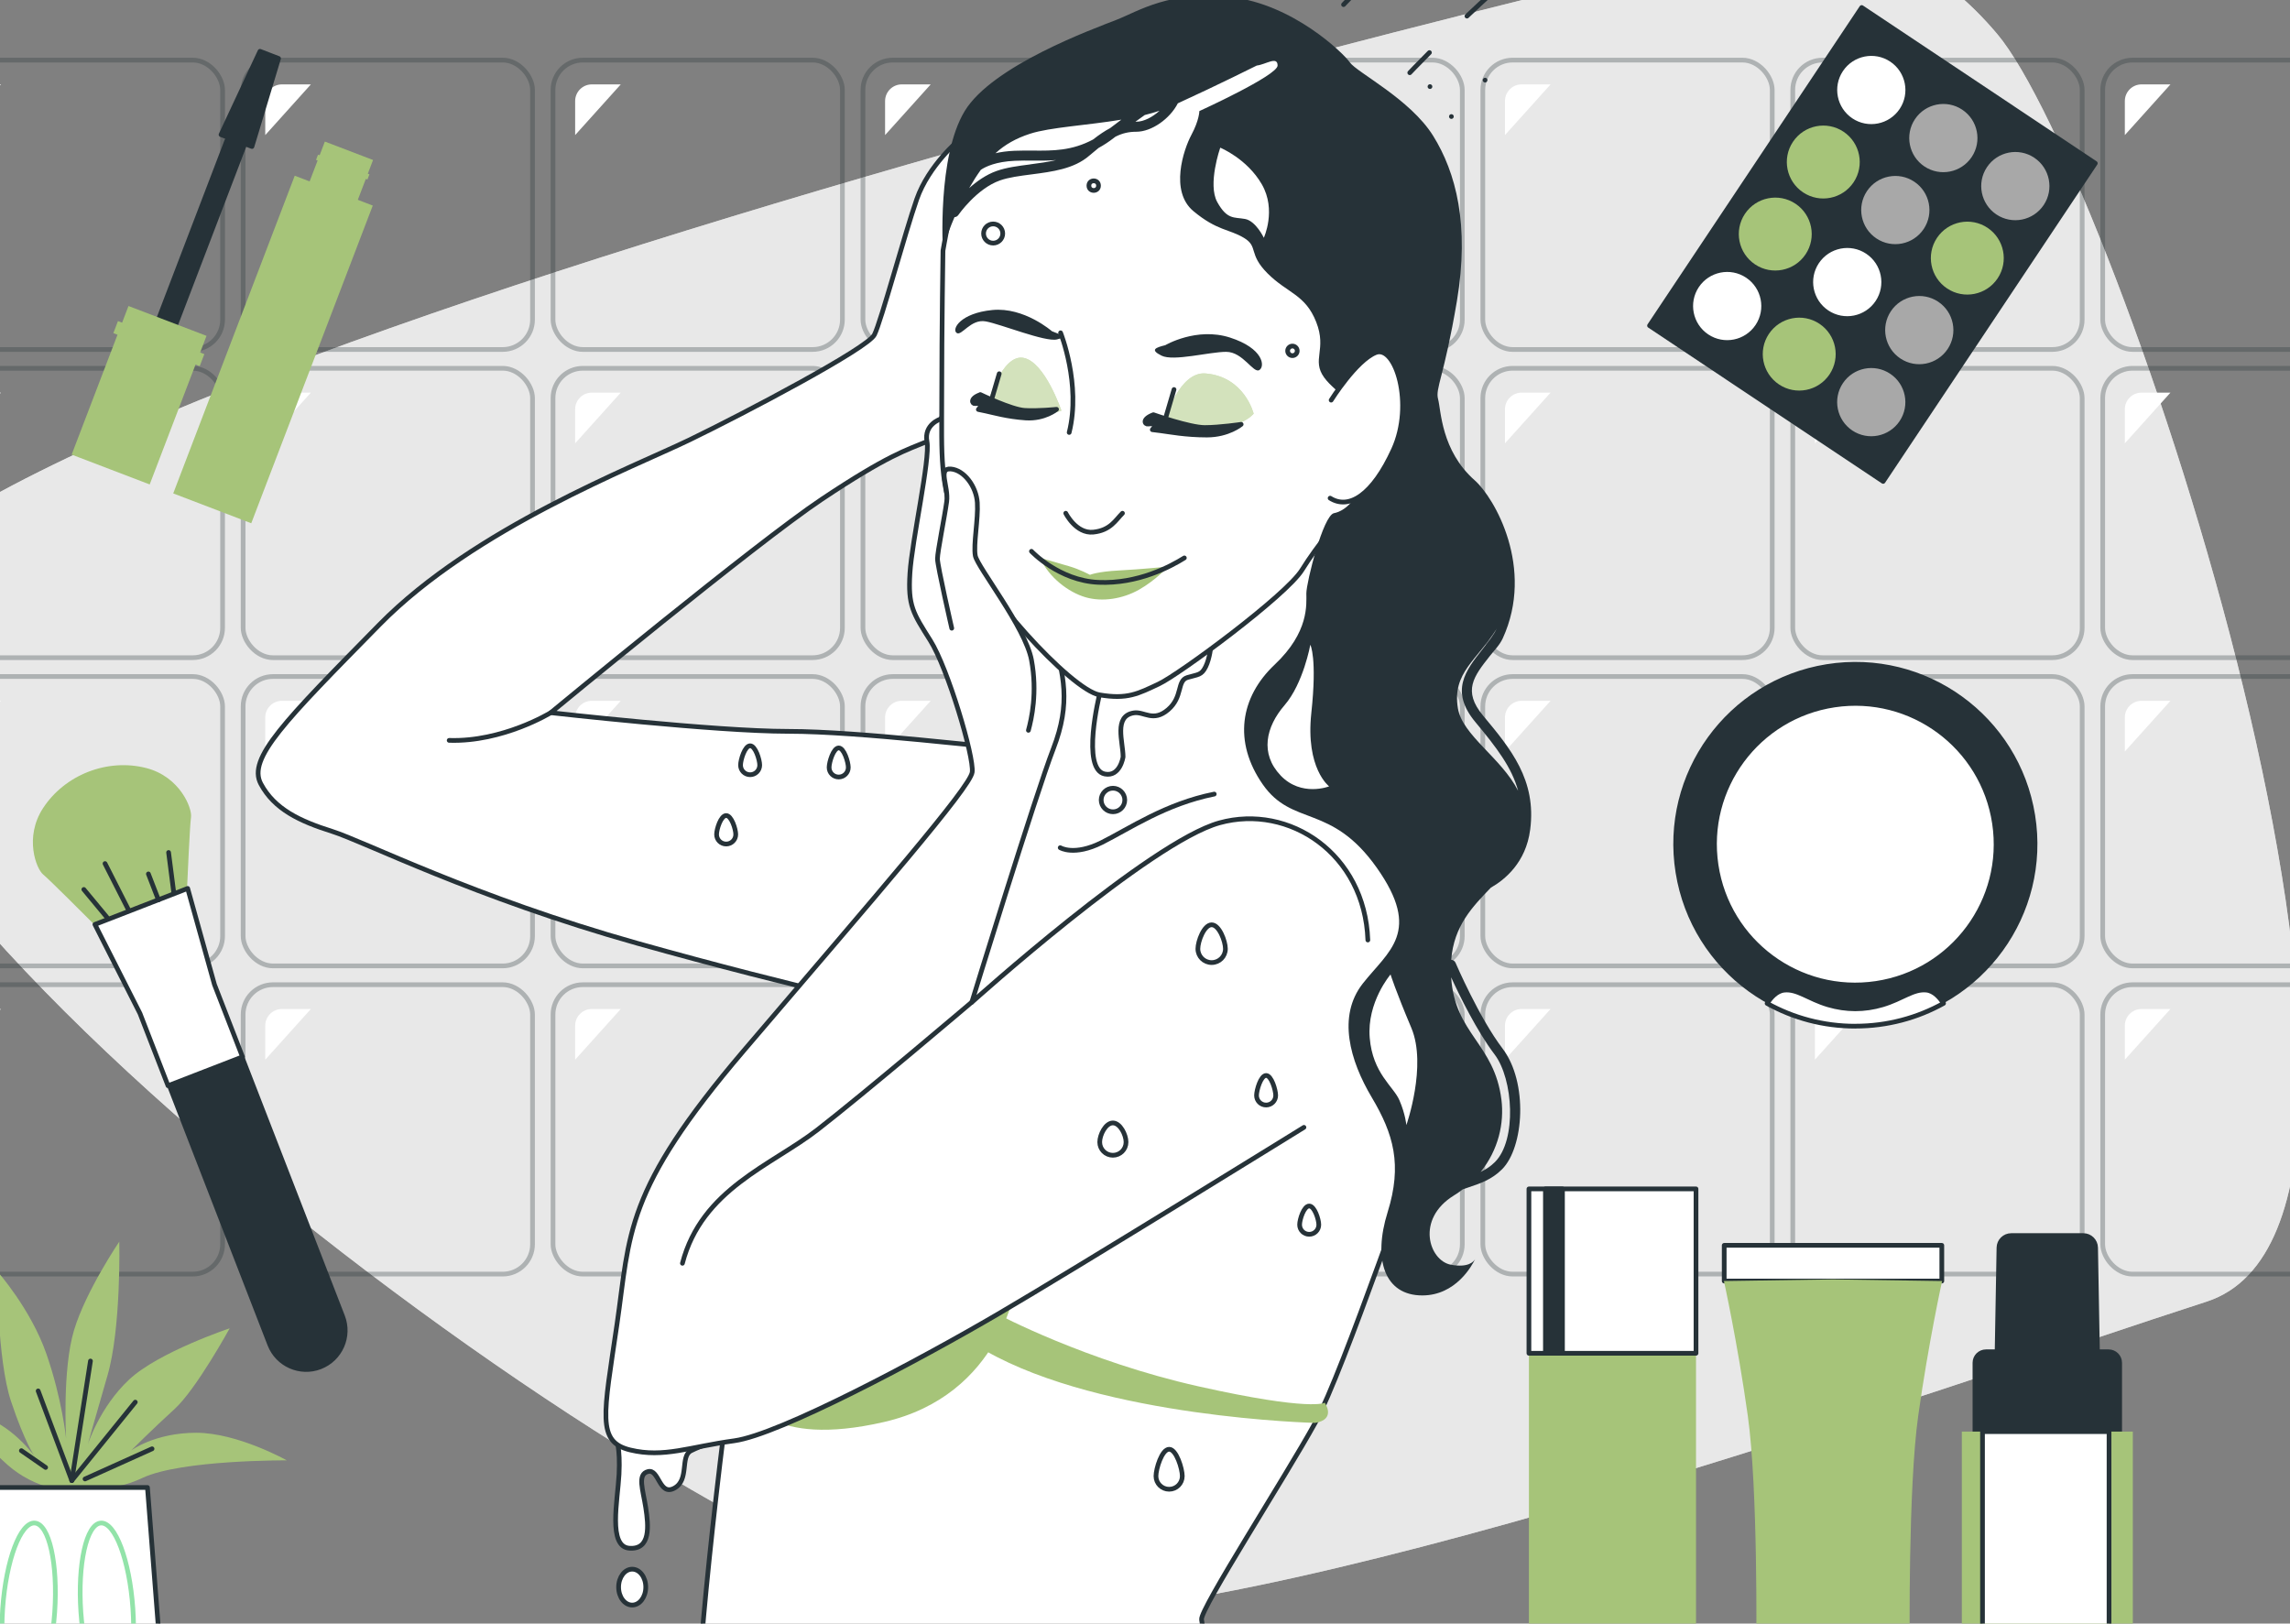 <svg xmlns="http://www.w3.org/2000/svg" xmlns:xlink="http://www.w3.org/1999/xlink" id="Layer_2" data-name="Layer 2" viewBox="0 0 487.35 345.54"><rect x="0" y="0" width="487.35" height="345.54" fill="#808080" stroke="none"/><defs><style> .cls-1, .cls-2 { fill: #e9e9e9; } .cls-3, .cls-4, .cls-5 { fill: #fff; } .cls-6 { stroke-dasharray: 0 0 11.13 11.13; } .cls-6, .cls-7, .cls-8, .cls-9, .cls-10, .cls-11 { fill: none; } .cls-6, .cls-5, .cls-8, .cls-10, .cls-11, .cls-12, .cls-13 { stroke: #263238; stroke-linecap: round; stroke-linejoin: round; } .cls-4 { opacity: .5; } .cls-14 { fill: #a6c479; } .cls-7 { stroke: #92e3a9; stroke-miterlimit: 10; } .cls-2 { opacity: .7; } .cls-15 { clip-path: url(#clippath); } .cls-8 { opacity: .3; } .cls-11 { stroke-dasharray: 0 12; } .cls-12 { fill: #a8a8a8; } .cls-13, .cls-16 { fill: #263238; } </style><clipPath id="clippath"><rect class="cls-9" width="487.35" height="345.54"></rect></clipPath></defs><g id="Bag"><g class="cls-15"><g><g><path class="cls-1" d="m372.65-11.79S-20.65,78.95-34.15,134.45c-13.51,55.5,189.08,204.97,244.94,209.23,55.86,4.26,203.27-48.72,258.78-66.65,55.51-17.93-19.68-240.27-44.51-269.77-24.82-29.5-52.4-19.06-52.4-19.06Z"></path><path class="cls-2" d="m372.65-11.79S-20.65,78.95-34.15,134.45c-13.51,55.5,189.08,204.97,244.94,209.23,55.86,4.26,203.27-48.72,258.78-66.65,55.51-17.93-19.68-240.27-44.51-269.77-24.82-29.5-52.4-19.06-52.4-19.06Z"></path></g><g><g><g><rect class="cls-8" x="-14.22" y="12.79" width="61.59" height="61.59" rx="6.35" ry="6.35"></rect><path class="cls-3" d="m.2,17.96h-6.16c-1.96,0-3.55,1.59-3.55,3.55v7.24L.2,17.96Z"></path></g><g><rect class="cls-8" x="51.74" y="12.79" width="61.59" height="61.59" rx="6.35" ry="6.35"></rect><path class="cls-3" d="m66.16,17.96h-6.16c-1.96,0-3.55,1.59-3.55,3.55v7.24l9.71-10.79Z"></path></g><g><rect class="cls-8" x="117.69" y="12.79" width="61.59" height="61.59" rx="6.35" ry="6.35"></rect><path class="cls-3" d="m132.11,17.96h-6.16c-1.96,0-3.55,1.59-3.55,3.55v7.24l9.71-10.79Z"></path></g><g><rect class="cls-8" x="183.65" y="12.79" width="61.59" height="61.59" rx="6.35" ry="6.35"></rect><path class="cls-3" d="m198.07,17.96h-6.16c-1.96,0-3.55,1.59-3.55,3.55v7.24l9.71-10.79Z"></path></g><g><rect class="cls-8" x="249.61" y="12.79" width="61.59" height="61.59" rx="6.35" ry="6.35"></rect><path class="cls-3" d="m264.03,17.96h-6.16c-1.96,0-3.55,1.59-3.55,3.55v7.24l9.71-10.79Z"></path></g><g><rect class="cls-8" x="315.57" y="12.79" width="61.59" height="61.59" rx="6.35" ry="6.35"></rect><path class="cls-3" d="m329.99,17.96h-6.16c-1.96,0-3.55,1.59-3.55,3.55v7.24l9.71-10.79Z"></path></g><g><rect class="cls-8" x="381.53" y="12.79" width="61.59" height="61.59" rx="6.35" ry="6.35"></rect><path class="cls-3" d="m395.95,17.96h-6.16c-1.96,0-3.55,1.59-3.55,3.55v7.24l9.71-10.79Z"></path></g><g><rect class="cls-8" x="447.49" y="12.79" width="61.59" height="61.59" rx="6.35" ry="6.35"></rect><path class="cls-3" d="m461.91,17.96h-6.16c-1.96,0-3.55,1.59-3.55,3.55v7.24l9.71-10.79Z"></path></g></g><g><g><rect class="cls-8" x="-14.22" y="78.38" width="61.59" height="61.59" rx="6.35" ry="6.35"></rect><path class="cls-3" d="m.2,83.56h-6.16c-1.96,0-3.55,1.59-3.55,3.55v7.24L.2,83.56Z"></path></g><g><rect class="cls-8" x="51.74" y="78.38" width="61.59" height="61.59" rx="6.35" ry="6.35"></rect><path class="cls-3" d="m66.16,83.56h-6.16c-1.96,0-3.55,1.59-3.55,3.55v7.24l9.71-10.79Z"></path></g><g><rect class="cls-8" x="117.69" y="78.38" width="61.59" height="61.59" rx="6.35" ry="6.35"></rect><path class="cls-3" d="m132.11,83.56h-6.16c-1.96,0-3.55,1.59-3.55,3.55v7.24l9.71-10.79Z"></path></g><g><rect class="cls-8" x="183.65" y="78.38" width="61.59" height="61.59" rx="6.35" ry="6.35"></rect><path class="cls-3" d="m198.07,83.56h-6.16c-1.96,0-3.55,1.59-3.55,3.55v7.24l9.71-10.79Z"></path></g><g><rect class="cls-8" x="249.61" y="78.38" width="61.59" height="61.59" rx="6.35" ry="6.35"></rect><path class="cls-3" d="m264.03,83.56h-6.16c-1.96,0-3.55,1.59-3.55,3.55v7.24l9.71-10.79Z"></path></g><g><rect class="cls-8" x="315.57" y="78.38" width="61.59" height="61.59" rx="6.35" ry="6.35"></rect><path class="cls-3" d="m329.99,83.56h-6.16c-1.96,0-3.55,1.59-3.55,3.55v7.24l9.71-10.79Z"></path></g><g><rect class="cls-8" x="381.53" y="78.38" width="61.59" height="61.59" rx="6.35" ry="6.35"></rect><path class="cls-3" d="m395.95,83.56h-6.16c-1.96,0-3.55,1.59-3.55,3.55v7.24l9.71-10.79Z"></path></g><g><rect class="cls-8" x="447.49" y="78.38" width="61.59" height="61.59" rx="6.35" ry="6.35"></rect><path class="cls-3" d="m461.91,83.56h-6.16c-1.96,0-3.55,1.59-3.55,3.55v7.24l9.71-10.79Z"></path></g></g><g><g><rect class="cls-8" x="-14.22" y="143.98" width="61.59" height="61.59" rx="6.35" ry="6.35"></rect><path class="cls-3" d="m.2,149.15h-6.16c-1.96,0-3.55,1.59-3.55,3.55v7.24L.2,149.15Z"></path></g><g><rect class="cls-8" x="51.74" y="143.98" width="61.59" height="61.59" rx="6.35" ry="6.35"></rect><path class="cls-3" d="m66.16,149.15h-6.16c-1.96,0-3.55,1.59-3.55,3.55v7.24l9.71-10.79Z"></path></g><g><rect class="cls-8" x="117.69" y="143.98" width="61.59" height="61.59" rx="6.35" ry="6.35"></rect><path class="cls-3" d="m132.11,149.15h-6.16c-1.96,0-3.55,1.59-3.55,3.55v7.24l9.71-10.79Z"></path></g><g><rect class="cls-8" x="183.65" y="143.98" width="61.59" height="61.59" rx="6.35" ry="6.35"></rect><path class="cls-3" d="m198.07,149.15h-6.16c-1.96,0-3.55,1.59-3.55,3.55v7.24l9.71-10.79Z"></path></g><g><rect class="cls-8" x="249.61" y="143.98" width="61.59" height="61.59" rx="6.35" ry="6.35"></rect><path class="cls-3" d="m264.03,149.15h-6.16c-1.96,0-3.55,1.59-3.55,3.55v7.24l9.71-10.79Z"></path></g><g><rect class="cls-8" x="315.57" y="143.98" width="61.59" height="61.59" rx="6.35" ry="6.35"></rect><path class="cls-3" d="m329.99,149.15h-6.16c-1.96,0-3.55,1.59-3.55,3.55v7.24l9.71-10.79Z"></path></g><g><rect class="cls-8" x="381.53" y="143.98" width="61.59" height="61.59" rx="6.35" ry="6.35"></rect><path class="cls-3" d="m395.95,149.15h-6.16c-1.96,0-3.55,1.59-3.55,3.55v7.24l9.71-10.79Z"></path></g><g><rect class="cls-8" x="447.49" y="143.98" width="61.59" height="61.59" rx="6.35" ry="6.35"></rect><path class="cls-3" d="m461.91,149.15h-6.16c-1.96,0-3.55,1.59-3.55,3.55v7.24l9.71-10.79Z"></path></g></g><g><g><rect class="cls-8" x="-14.22" y="209.57" width="61.59" height="61.59" rx="6.35" ry="6.35"></rect><path class="cls-3" d="m.2,214.74h-6.16c-1.96,0-3.55,1.59-3.55,3.55v7.24L.2,214.74Z"></path></g><g><rect class="cls-8" x="51.74" y="209.57" width="61.59" height="61.59" rx="6.35" ry="6.35"></rect><path class="cls-3" d="m66.16,214.74h-6.16c-1.96,0-3.55,1.59-3.55,3.55v7.24l9.71-10.79Z"></path></g><g><rect class="cls-8" x="117.69" y="209.57" width="61.59" height="61.59" rx="6.35" ry="6.35"></rect><path class="cls-3" d="m132.11,214.74h-6.16c-1.96,0-3.55,1.59-3.55,3.55v7.24l9.71-10.79Z"></path></g><g><rect class="cls-8" x="183.65" y="209.57" width="61.59" height="61.59" rx="6.35" ry="6.35"></rect><path class="cls-3" d="m198.07,214.74h-6.16c-1.96,0-3.55,1.59-3.55,3.55v7.24l9.71-10.79Z"></path></g><g><rect class="cls-8" x="249.61" y="209.57" width="61.59" height="61.59" rx="6.35" ry="6.35"></rect><path class="cls-3" d="m264.03,214.74h-6.16c-1.96,0-3.55,1.59-3.55,3.55v7.24l9.71-10.79Z"></path></g><g><rect class="cls-8" x="315.57" y="209.57" width="61.59" height="61.59" rx="6.35" ry="6.35"></rect><path class="cls-3" d="m329.99,214.74h-6.16c-1.96,0-3.55,1.59-3.55,3.55v7.24l9.71-10.79Z"></path></g><g><rect class="cls-8" x="381.53" y="209.57" width="61.59" height="61.59" rx="6.35" ry="6.35"></rect><path class="cls-3" d="m395.95,214.74h-6.16c-1.96,0-3.55,1.59-3.55,3.55v7.24l9.71-10.79Z"></path></g><g><rect class="cls-8" x="447.49" y="209.57" width="61.59" height="61.59" rx="6.35" ry="6.35"></rect><path class="cls-3" d="m461.91,214.74h-6.16c-1.96,0-3.55,1.59-3.55,3.55v7.24l9.71-10.79Z"></path></g></g></g><g><g><path class="cls-14" d="m9.81,316.37c-3.43-1.07-6.54-2.94-9.12-5.45-1.74-1.69-3.98-3.58-6.32-4.75-5.03-2.52-15.51-4.61-15.51-4.61,0,0,9.22-2.1,16.35-.42,7.13,1.68,12.16,8.81,12.16,8.81,0,0-2.1-2.94-5.03-11.74-2.94-8.81-2.94-27.67-2.94-27.67,0,0,7.13,7.97,10.48,17.61,3.35,9.64,4.19,18.03,4.19,18.03,0,0-.84-14.68,1.68-23.06,2.52-8.39,9.64-18.87,9.64-18.87,0,0,.42,18.45-2.52,28.51-2.93,10.06-4.19,14.68-4.19,14.68,0,0,2.52-7.97,8.81-13.84,6.29-5.87,21.39-10.9,21.39-10.9,0,0-7.13,13-11.74,17.19-4.61,4.19-9.23,8.81-9.23,8.81,0,0,5.03-3.77,13.84-3.77s19.29,5.87,19.29,5.87c0,0-22.41-.14-30.67,3.72-1.67.78-3.4,1.42-5.22,1.75l-4.55.81c-3.6.64-7.31.4-10.8-.69h0Z"></path><g><line class="cls-10" x1="9.71" y1="312.31" x2="4.55" y2="308.74"></line><line class="cls-10" x1="15.28" y1="315.1" x2="8.12" y2="296.02"></line><line class="cls-10" x1="15.28" y1="315.1" x2="19.25" y2="289.66"></line><line class="cls-10" x1="15.28" y1="315.1" x2="28.79" y2="298.41"></line><line class="cls-10" x1="18.1" y1="314.76" x2="32.36" y2="308.34"></line></g></g><path class="cls-5" d="m30.29,368.46H.15c-2.77,0-4.94-2.36-4.73-5.11l3.64-46.78H31.38l3.64,46.78c.21,2.76-1.96,5.11-4.73,5.11Z"></path><path class="cls-7" d="m11.64,343.1c-.72,10.26-3.77,18.4-6.83,18.19-3.06-.21-4.95-8.7-4.24-18.96.72-10.26,3.77-18.4,6.83-18.19,3.06.21,4.95,8.7,4.24,18.96Z"></path><path class="cls-7" d="m17.21,343.1c.72,10.26,3.77,18.4,6.83,18.19,3.06-.21,4.95-8.7,4.24-18.96-.72-10.26-3.77-18.4-6.83-18.19-3.06.21-4.95,8.7-4.24,18.96Z"></path></g><g><g><path class="cls-13" d="m443.37,262.96h-15.35c-1.42,0-2.58,1.14-2.61,2.56l-.49,27.56h21.55l-.49-27.56c-.03-1.42-1.19-2.56-2.61-2.56Z"></path><path class="cls-13" d="m422.65,287.69h26.1c1.3,0,2.35,1.05,2.35,2.35v46.51h-30.8v-46.51c0-1.3,1.05-2.35,2.35-2.35Z"></path><rect class="cls-14" x="417.51" y="304.68" width="36.39" height="63.78"></rect><path class="cls-5" d="m421.91,304.68v47.01c0,3.55,2.87,6.42,6.42,6.42h14.09c3.55,0,6.42-2.87,6.42-6.42v-47.01h-26.93Z"></path></g><g><rect class="cls-5" x="366.94" y="265.04" width="46.31" height="7.6"></rect><path class="cls-14" d="m413.32,272.64l-23.22-.35-23.22.35s2.9,13.12,5.08,28.66c2.18,15.54,1.81,48.33,1.81,48.33h32.65s-.36-32.8,1.81-48.33c2.18-15.54,5.08-28.66,5.08-28.66Z"></path></g><g><rect class="cls-14" x="325.38" y="253.03" width="35.56" height="115.42"></rect><rect class="cls-5" x="325.38" y="253.03" width="35.56" height="34.98"></rect><rect class="cls-13" x="328.89" y="253.03" width="3.63" height="34.98"></rect></g></g><g><circle class="cls-16" cx="394.85" cy="179.64" r="38.74" transform="translate(-23.46 64.76) rotate(-9.11)"></circle><path class="cls-5" d="m394.85,218.39c6.81,0,13.21-1.76,18.77-4.85-.78-1.21-2.02-2.64-3.62-2.82-2.81-.31-5.16,1.88-9.38,3.13-3.84,1.14-7.73,1.13-11.56,0-4.22-1.25-6.56-3.44-9.37-3.12-1.6.18-2.84,1.61-3.62,2.82,5.56,3.09,11.96,4.85,18.77,4.85Z"></path><circle class="cls-5" cx="394.85" cy="179.64" r="29.96" transform="translate(-22.27 60.51) rotate(-8.52)"></circle></g><g><rect class="cls-13" x="368.58" y="11.36" width="59.76" height="81.38" transform="translate(95.86 -212.36) rotate(33.7)"></rect><g><path class="cls-5" d="m404.7,23.46c-2.38,3.56-7.19,4.53-10.76,2.15-3.56-2.38-4.53-7.19-2.15-10.76,2.38-3.56,7.19-4.53,10.76-2.15,3.56,2.38,4.53,7.19,2.15,10.76Z"></path><path class="cls-12" d="m420.03,33.69c-2.38,3.56-7.19,4.53-10.76,2.15-3.56-2.38-4.53-7.19-2.15-10.76,2.38-3.56,7.19-4.53,10.76-2.15,3.56,2.38,4.53,7.19,2.15,10.76Z"></path><path class="cls-12" d="m435.35,43.91c-2.38,3.56-7.19,4.53-10.76,2.15-3.56-2.38-4.53-7.19-2.15-10.76,2.38-3.56,7.19-4.53,10.76-2.15,3.56,2.38,4.53,7.19,2.15,10.76Z"></path></g><g><path class="cls-14" d="m394.48,38.79c-2.38,3.56-7.19,4.53-10.76,2.15-3.56-2.38-4.53-7.19-2.15-10.76,2.38-3.56,7.19-4.53,10.76-2.15,3.56,2.38,4.53,7.19,2.15,10.76Z"></path><path class="cls-12" d="m409.81,49.01c-2.38,3.56-7.19,4.53-10.76,2.15-3.56-2.38-4.53-7.19-2.15-10.76,2.38-3.56,7.19-4.53,10.76-2.15s4.53,7.19,2.15,10.76Z"></path><path class="cls-14" d="m425.13,59.24c-2.38,3.56-7.19,4.53-10.76,2.15-3.56-2.38-4.53-7.19-2.15-10.76,2.38-3.56,7.19-4.53,10.76-2.15,3.56,2.38,4.53,7.19,2.15,10.76Z"></path></g><g><path class="cls-14" d="m384.26,54.12c-2.38,3.56-7.19,4.53-10.76,2.15-3.56-2.38-4.53-7.19-2.15-10.76,2.38-3.56,7.19-4.53,10.76-2.15,3.56,2.38,4.53,7.19,2.15,10.76Z"></path><path class="cls-5" d="m399.58,64.34c-2.38,3.56-7.19,4.53-10.76,2.15-3.56-2.38-4.53-7.19-2.15-10.76,2.38-3.56,7.19-4.53,10.76-2.15,3.56,2.38,4.53,7.19,2.15,10.76Z"></path><path class="cls-12" d="m414.91,74.56c-2.38,3.56-7.19,4.53-10.76,2.15-3.56-2.38-4.53-7.19-2.15-10.76,2.38-3.56,7.19-4.53,10.76-2.15,3.56,2.38,4.53,7.19,2.15,10.76Z"></path></g><g><path class="cls-5" d="m374.03,69.44c-2.38,3.56-7.19,4.53-10.76,2.15-3.56-2.38-4.53-7.19-2.15-10.76,2.38-3.56,7.19-4.53,10.76-2.15,3.56,2.38,4.53,7.19,2.15,10.76Z"></path><path class="cls-14" d="m389.36,79.67c-2.38,3.56-7.19,4.53-10.76,2.15-3.56-2.38-4.53-7.19-2.15-10.76,2.38-3.56,7.19-4.53,10.76-2.15,3.56,2.38,4.53,7.19,2.15,10.76Z"></path><path class="cls-12" d="m404.69,89.89c-2.38,3.56-7.19,4.53-10.76,2.15-3.56-2.38-4.53-7.19-2.15-10.76,2.38-3.56,7.19-4.53,10.76-2.15,3.56,2.38,4.53,7.19,2.15,10.76Z"></path></g></g><g><g><rect class="cls-13" x="40.02" y="28.04" width="3.82" height="47.66" transform="translate(21.3 -11.56) rotate(20.93)"></rect><polygon class="cls-13" points="53.62 31.18 47.04 28.66 55.33 10.92 59.28 12.44 53.62 31.18"></polygon><rect class="cls-14" x="20.71" y="67.18" width="17.78" height="33.86" transform="translate(32 -5.02) rotate(20.93)"></rect><rect class="cls-14" x="23.96" y="71.76" width="19.68" height="2.75" transform="translate(28.36 -7.25) rotate(20.93)"></rect></g><g><rect class="cls-14" x="55.84" y="29.7" width="10.98" height="72.39" transform="translate(27.59 -17.56) rotate(20.93)"></rect><rect class="cls-14" x="49.2" y="38.18" width="17.78" height="72.39" transform="translate(30.41 -15.84) rotate(20.93)"></rect><rect class="cls-14" x="67.08" y="34.97" width="11.71" height="1.19" transform="translate(17.52 -23.71) rotate(20.93)"></rect></g></g><g><path class="cls-16" d="m68.35,291.37h0c-4.53,1.76-9.64-.49-11.4-5.03l-21.28-54.87,16.42-6.37,21.28,54.87c1.76,4.53-.49,9.64-5.03,11.4Z"></path><path class="cls-14" d="m39.8,189.26c.11-2.58.61-13.68.85-15.34.28-1.87-2.32-8.58-9.48-10.45-8.28-2.15-17.37,1.4-22.02,8.54-4.03,6.2-1.43,12.91.04,14.11,1.3,1.06,9.15,8.92,10.97,10.75l19.63-7.61Z"></path><polygon class="cls-5" points="30.07 192.91 20.2 196.74 29.79 215.69 35.76 231.07 43.68 228 51.61 224.93 45.64 209.54 39.94 189.08 30.07 192.91"></polygon><line class="cls-10" x1="22.73" y1="195.2" x2="17.84" y2="189.3"></line><line class="cls-10" x1="27.25" y1="193.45" x2="22.35" y2="183.79"></line><line class="cls-10" x1="33.72" y1="191.52" x2="31.58" y2="185.99"></line><line class="cls-10" x1="36.96" y1="189.81" x2="35.88" y2="181.43"></line></g><g><path class="cls-10" d="m285.93.98s1.48-1.58,4.19-4.29"></path><g><path class="cls-10" d="m300.02,15.48s1.48-1.58,4.19-4.29"></path><path class="cls-6" d="m312.19,3.43c14.13-13.37,39.03-35.05,66.35-50.31"></path></g><path class="cls-11" d="m304.32,18.43s5.98-2.98,12.63-1.17"></path><path class="cls-11" d="m308.88,24.8s3.71.39,5.62,5.3"></path></g><g><g><path class="cls-5" d="m196.19,215.9s-31.38,24.89-36.43,50.86c-5.05,25.97-10.82,80.44-11.18,93.79-.09,3.34-.16,5.84-.21,7.72h110.93c-1.17-7.73-3.33-22.02-3.59-23.59-.36-2.16,18.04-30.66,24.17-41.84,6.13-11.18,21.64-57.71,24.89-64.21,3.25-6.49,3.97-13.71-1.08-37.88-5.05-24.17-11.18-26.33-16.95-43.65-5.77-17.31.36-37.15,0-43.65-.36-6.49-8.3.72-11.18,4.69-2.89,3.97-25.61,24.17-35.35,25.61-9.74,1.44-16.23-8.66-16.23-8.66,0,0,1.8,15.15,1.44,18.76-.36,3.61-6.13,5.41-10.1,5.41s-32.1-3.61-47.61-3.61-50.5-3.97-50.5-3.97c0,0,43.65-36.07,57.71-45.45s18.04-10.46,22.36-12.26c4.33-1.8,5.77-2.89,5.77-2.89,0,0,0-27.05-.36-33.55-.36-6.49,1.44-27.78,1.44-27.78,0,0-6.49,5.41-9.02,12.63s-7.58,25.97-9.02,28.86-27.41,16.59-39.32,22.36c-11.9,5.77-45.81,18.76-66.01,39.32-20.2,20.56-28.14,28.5-25.25,33.91,2.89,5.41,8.3,7.94,15.15,10.1,6.85,2.16,30.3,14.07,64.93,23.81,34.63,9.74,60.6,15.15,60.6,15.15Z"></path><path class="cls-10" d="m225.63,180.41s2.95,1.84,8.84-1.1c5.89-2.95,13.61-8.25,23.94-10.31"></path><path class="cls-10" d="m117.19,151.69s-10.18,6.25-21.6,5.88"></path></g><g><path class="cls-14" d="m212.33,279.69s18.77,10,42.76,15.37c23.99,5.37,26.83,3.47,26.83,3.47,0,0,2.55,3.55-2.04,4.3,0,0-45.1-1.08-70.04-15.29l2.49-7.86Z"></path><path class="cls-14" d="m159.44,297.58s4.1,10.73,28.73,5.05,28.73-28.73,28.73-34.09-57.45,29.04-57.45,29.04Z"></path></g><g><path class="cls-5" d="m131.15,306.11s.88,2.06.59,7.66-2.38,15.4,2.2,15.73c4.58.33,4.08-4.79,3.49-8.62s-1.87-7.11.49-7.7,2.36,5.3,5.6,3.53,1.18-6.77,3.53-7.95,5.3-2.06,5.3-2.06l-21.2-.59Z"></path><path class="cls-5" d="m137.43,337.78c0,2.11-1.29,3.82-2.89,3.82s-2.89-1.71-2.89-3.82,1.29-3.82,2.89-3.82,2.89,1.71,2.89,3.82Z"></path></g><g><path class="cls-5" d="m277.5,239.93s-48.45,29.98-65.17,39.76-46.49,25.63-56.05,26.94c-9.56,1.3-14.99,3.69-22.16,1.96-7.17-1.74-5.65-7.39-2.82-26.72,2.82-19.33,1.4-28.28,27.02-58.31,28.52-33.42,48.15-55.96,48.58-59.22.43-3.26-5.21-22.16-8.91-28.02-3.69-5.87-4.78-7.39-4.34-14.34.43-6.95,4.34-24.33,3.63-27.99-.71-3.66,2.89-4.81,2.89-4.81,0,0,1.35-2.54,2.89,1.93,1.54,4.47,1.22,11.73,6.59,19.62,5.37,7.89,11.94,15.95,14.33,24.39,2.4,8.44,3.97,14.44.19,24.22-3.79,9.79-17.36,53.98-17.36,53.98,0,0,37.88-34.09,52.72-38.2,14.84-4.1,30.93,6.63,31.57,24.94"></path><path class="cls-10" d="m206.79,213.3s-23.04,19.57-32.83,27.15c-9.79,7.58-24.62,12.63-28.73,28.41"></path></g><g><path class="cls-5" d="m233.98,147.88s-3.93,15.86,1.15,16.85c3.26.64,3.88-3.65,3.88-3.65,0-3.2-2.05-8.67,2.28-9.36,2.22-.35,4.11,2.05,7.3-.68,3.2-2.74,1.83-6.16,4.11-6.85,2.28-.68,2.97-.46,3.88-2.28.91-1.83,1.14-4.56,1.14-4.56l-23.74,10.53Z"></path><path class="cls-5" d="m239.37,170.26c0,1.39-1.13,2.51-2.51,2.51s-2.51-1.13-2.51-2.51,1.13-2.51,2.51-2.51,2.51,1.13,2.51,2.51Z"></path></g><g><path class="cls-5" d="m200.68,53.34s-.26,16.59-.26,30.53-.52,18.33,3.61,29.94c4.13,11.62,24.01,33.04,29.94,34.07,5.94,1.03,8.26-.26,12.65-2.32,4.39-2.07,27.1-18.84,30.46-24.26s8.52-11.62,9.55-11.87c1.03-.26,8.52-1.29,11.36-11.62s3.1-12.39,1.81-19.62c-1.29-7.23-10.33-15.23-15.23-20.91-4.9-5.68-11.87-22.97-10.33-28.65,1.55-5.68,4.39-13.42,1.03-16.78s-7.74-2.32-16.52-1.03c-8.78,1.29-17.04,2.84-32.78,9.55-15.75,6.71-19.36,10.84-21.42,16.52-2.06,5.68-3.87,16.45-3.87,16.45Z"></path><g><path class="cls-14" d="m266.8,88.05s-1.9-7.87-10.24-8.57c-5.55-.46-8.54,9.63-8.54,9.63,0,0,13.71,4.49,18.78-1.06Z"></path><path class="cls-4" d="m266.8,88.05s-1.9-7.87-10.24-8.57c-5.55-.46-8.54,9.63-8.54,9.63,0,0,13.71,4.49,18.78-1.06Z"></path><path class="cls-14" d="m225.89,87.4s-3.54-10.47-8.13-11.25c-4.59-.78-7.58,9.79-7.58,9.79,0,0,8.98,3.83,15.7,1.46Z"></path><path class="cls-4" d="m225.89,87.4s-3.54-10.47-8.13-11.25c-4.59-.78-7.58,9.79-7.58,9.79,0,0,8.98,3.83,15.7,1.46Z"></path></g><g><path class="cls-10" d="m225.71,70.83s4.39,10.97,1.83,21.21"></path><path class="cls-10" d="m226.81,109.23s2.19,4.39,5.85,4.02c3.66-.37,4.75-2.56,6.22-4.02"></path><path class="cls-16" d="m248,73.46s6.63-3.91,13.76-1.62c7.13,2.29,7.51,6.15,6.24,6.92-1.27.76-3.48-3.88-7.05-3.88s-11.21,2.08-13.76.81c-2.55-1.27-1.23-1.72.81-2.23Z"></path><path class="cls-16" d="m223.89,70.51s-5.91-5.2-12.7-4.53c-6.79.66-8.67,4.05-7.62,4.86,1.05.82,2.97-3.02,6.2-2.44,3.23.58,12.68,4.44,15.17,3.84s.72-1-1.05-1.74Z"></path><g><line class="cls-10" x1="249.85" y1="82.9" x2="248.02" y2="89.12"></line><path class="cls-13" d="m245.46,88.26s7.75,2.73,10.93,2.73,7.75-.68,7.75-.68c0,0-2.73,2.28-7.29,2.28s-7.97-.68-9.8-.91l-1.82-.23h0l.97-1.2s-1.25-.12-1.87,0c-.62.12-1.47-.98,1.13-1.99Z"></path></g><g><line class="cls-10" x1="212.65" y1="79.54" x2="210.82" y2="85.76"></line><path class="cls-13" d="m208.62,83.97s6.6,3.18,9.4,3.37c2.79.19,6.83-.23,6.83-.23,0,0-2.55,2.11-6.54,1.85-3.99-.27-6.94-1.15-8.52-1.48l-1.58-.33h0l.93-1.14s-1.08-.2-1.64-.11c-.55.09-1.23-1.06,1.13-1.91Z"></path></g><path class="cls-14" d="m221.36,118.73s3.61,1.05,6.06,1.75c2.45.7,4.54,1.86,4.54,1.86,0,0,1.63-.7,6.17-.93,4.54-.23,10.48-.82,10.48-.82,0,0-2.68,2.91-6.17,4.89-3.49,1.98-7.8,2.68-11.42,1.63-3.61-1.05-7.8-4.19-9.67-8.39Z"></path><path class="cls-10" d="m219.51,117.33s5.84,6.24,14.25,6.61c8.41.37,15.36-3.37,18.29-5.2"></path></g></g><g><path class="cls-16" d="m313.93,267.94c.09-.16.13-.27.13-.27,0,0-.05.11-.13.27Z"></path><path class="cls-16" d="m325.65,176.55c1.37-10.57-4.17-17.21-10.03-24.25-4.4-5.28-1.96-8.37,1.42-12.66.94-1.2,2.1-2.33,2.77-3.78,6.84-14.96-1.74-29.9-5.96-33.63-7.17-6.32-7.17-14.96-7.8-17.28-.63-2.32,1.26-4.64,4-20.86,2.74-16.23-.21-27.4-5.06-35.19-4.85-7.8-16.23-13.49-17.7-15.6-1.48-2.11-12.22-12.43-25.29-13.91-13.07-1.48-19.6,2.95-24.45,4.85-4.85,1.9-26.34,9.69-32.24,19.39s-4.64,29.72-4.64,29.72c0,0,.59-2.82,2.46-7.13.31-.02.61-.17.8-.44.04-.06,3.91-5.63,8.88-7.38,1.88-.66,4.21-.96,6.68-1.28,4.46-.58,9.07-1.17,12.3-3.97.72-.62,1.38-1.17,2-1.66,1.07-.58,2.16-1.29,3.27-2.15.11-.09.22-.17.33-.25,1.51-.76,2.87-1.05,4.43-1.05,3.31,0,7.18-2.8,8.84-6.05,8.43-3.85,16.8-8.04,16.8-8.04,1.9-.21,4.43-2.11,4.43,0s-16.65,9.69-16.65,9.69c0,0,0,1.9-1.69,5.06-1.69,3.16-4.64,12.01.42,16.23,5.06,4.21,7.59,3.79,10.75,5.69,3.16,1.9.84,3.37,5.06,7.59,4.21,4.21,8.01,4.43,10.33,10.33s-1.05,8.01,1.69,11.8c2.74,3.79,7.59,4.64,8.43,14.96s-4,13.49-6.32,13.91-5.9,14.75-5.9,17.07.63,8.22-6.74,15.17-8.85,16.44-2.53,25.5c6.32,9.06,14.54,4,24.24,17.7,9.69,13.7,2.53,17.7-2.95,24.66-5.48,6.95-2.74,16.44,1.9,24.24,4.64,7.8,6.53,14.33,3.37,24.45-3.16,10.12-.63,17.7,7.38,17.7,7.15,0,10.59-6.36,11.25-7.73-.34.59-1.51,1.86-5.14,1.2-4.64-.84-7.59-9.69.63-14.75.67-.41,1.29-.85,1.88-1.3.45-.16.9-.32,1.37-.47,2.35-.79,4.79-1.6,6.99-3.8,4.67-4.67,5.59-18.5.09-25.72-4.92-6.45-9.94-18.11-9.99-18.23-.16-.38-.53-.61-.92-.63.56-7.25,4.58-11.35,8.44-15.36,2.91-1.65,7.45-5.29,8.36-12.32ZM238.62,25.48c-.74.55-1.53,1.15-2.37,1.79-1.11.58-2.29,1.37-3.63,2.42-4.52,2.42-8.57,2.4-12.81,2.36-1.27,0-2.58-.02-3.92.04-1.58.07-2.91.26-4.04.52,2.02-1.84,4.36-3.17,7.37-4.15,4.27-1.38,12.04-1.77,19.39-2.99Zm-19.39,9.51c-2.58.33-5.03.65-7.12,1.39-2.25.79-4.25,2.22-5.86,3.66.83-1.45,1.65-2.73,2.49-3.9,1.03-.69,3.23-1.74,7.24-1.92,1.28-.06,2.56-.05,3.81-.04,1.63.01,3.28.02,4.97-.11-1.77.41-3.67.67-5.54.91Zm22.41-9.09c.72-.53,1.38-1,1.98-1.42,1.09-.27,2.13-.57,3.14-.91-1.48,1.36-3.35,2.33-4.92,2.33-.07,0-.13,0-.2,0Zm27.32,24.7s-1.69-3.58-4-4c-2.32-.42-3.79.21-5.9-3.58-2.11-3.79.63-11.59.63-11.59,0,0,5.69,2.32,8.85,7.8,3.16,5.48.42,11.38.42,11.38Zm3.58,114.44c-4.43-4.64-3.16-10.33.84-14.96,4-4.64,5.48-12.86,5.48-12.86,0,0,1.48,2.74.21,14.54-1.26,11.8,3.79,15.6,3.79,15.6,0,0-5.9,2.32-10.33-2.32Zm26.76,74.39s-.21-2.32-1.48-5.27c-1.26-2.95-5.69-5.69-6.32-13.28-.63-7.59,4.43-13.49,4.43-13.49,0,0,1.05,3.37,4.43,11.38,3.37,8.01-1.05,20.65-1.05,20.65Zm18.76-15.04c4.02,5.28,4.76,18.26.09,22.92-.96.96-1.98,1.6-3.05,2.11,3.79-4.69,5.05-10.39,4.43-15.37-1.49-11.96-9.93-13.99-10.7-26.05,1.74,3.8,5.46,11.44,9.23,16.39Zm.47-90.58c-.16.31-.33.62-.52.92-.79,1.25-1.73,2.44-2.64,3.6-3.39,4.3-6.89,8.74-1.39,15.34,4.51,5.41,7.78,9.69,9.1,14.63-3.56-7.02-11.88-11.78-12.82-17.59-1.23-7.57,4.1-10.19,8.27-16.9Z"></path></g><path class="cls-5" d="m283.29,85.16s5.27-8.43,9.48-10.12c4.21-1.69,8.22,10.96,3.79,20.65-4.43,9.69-9.48,12.86-13.49,10.33"></path><path class="cls-5" d="m202.55,133.7s-3.04-13.25-3.04-14.77,1.52-8.91,1.96-12.17c.43-3.26-1.96-7.17.87-6.95,2.82.22,5.43,3.69,5.65,7.17s-.87,8.91-.43,11.3,10.64,15.21,11.95,22.16c1.3,6.95,0,12.6-.65,14.99"></path><g><path class="cls-5" d="m260.79,201.93c0,1.62-1.31,2.93-2.93,2.93s-2.93-1.31-2.93-2.93,1.31-5.11,2.93-5.11,2.93,3.5,2.93,5.11Z"></path><path class="cls-5" d="m239.64,243.07c0,1.55-1.25,2.8-2.8,2.8s-2.8-1.25-2.8-2.8,1.25-4.08,2.8-4.08,2.8,2.53,2.8,4.08Z"></path><path class="cls-5" d="m251.61,314.15c0,1.55-1.25,2.8-2.8,2.8s-2.8-1.25-2.8-2.8,1.25-5.71,2.8-5.71,2.8,4.16,2.8,5.71Z"></path><path class="cls-5" d="m271.49,233.14c0,1.13-.91,2.04-2.04,2.04s-2.04-.91-2.04-2.04.91-4.25,2.04-4.25,2.04,3.12,2.04,4.25Z"></path><path class="cls-5" d="m280.66,260.65c0,1.13-.91,2.04-2.04,2.04s-2.04-.91-2.04-2.04.91-3.98,2.04-3.98,2.04,2.86,2.04,3.98Z"></path><path class="cls-5" d="m180.53,163.33c0,1.13-.91,2.04-2.04,2.04s-2.04-.91-2.04-2.04.91-4.15,2.04-4.15,2.04,3.02,2.04,4.15Z"></path><circle class="cls-5" cx="211.36" cy="49.7" r="2.04"></circle><circle class="cls-5" cx="232.76" cy="39.51" r="1.02"></circle><path class="cls-5" d="m276.07,74.67c0,.56-.46,1.02-1.02,1.02s-1.02-.46-1.02-1.02.46-1.02,1.02-1.02,1.02.46,1.02,1.02Z"></path><path class="cls-5" d="m156.58,177.59c0,1.13-.91,2.04-2.04,2.04s-2.04-.91-2.04-2.04.91-4.02,2.04-4.02,2.04,2.89,2.04,4.02Z"></path><path class="cls-5" d="m161.68,162.84c0,1.13-.91,2.04-2.04,2.04s-2.04-.91-2.04-2.04.91-4.12,2.04-4.12,2.04,2.99,2.04,4.12Z"></path></g></g></g></g></g></svg>